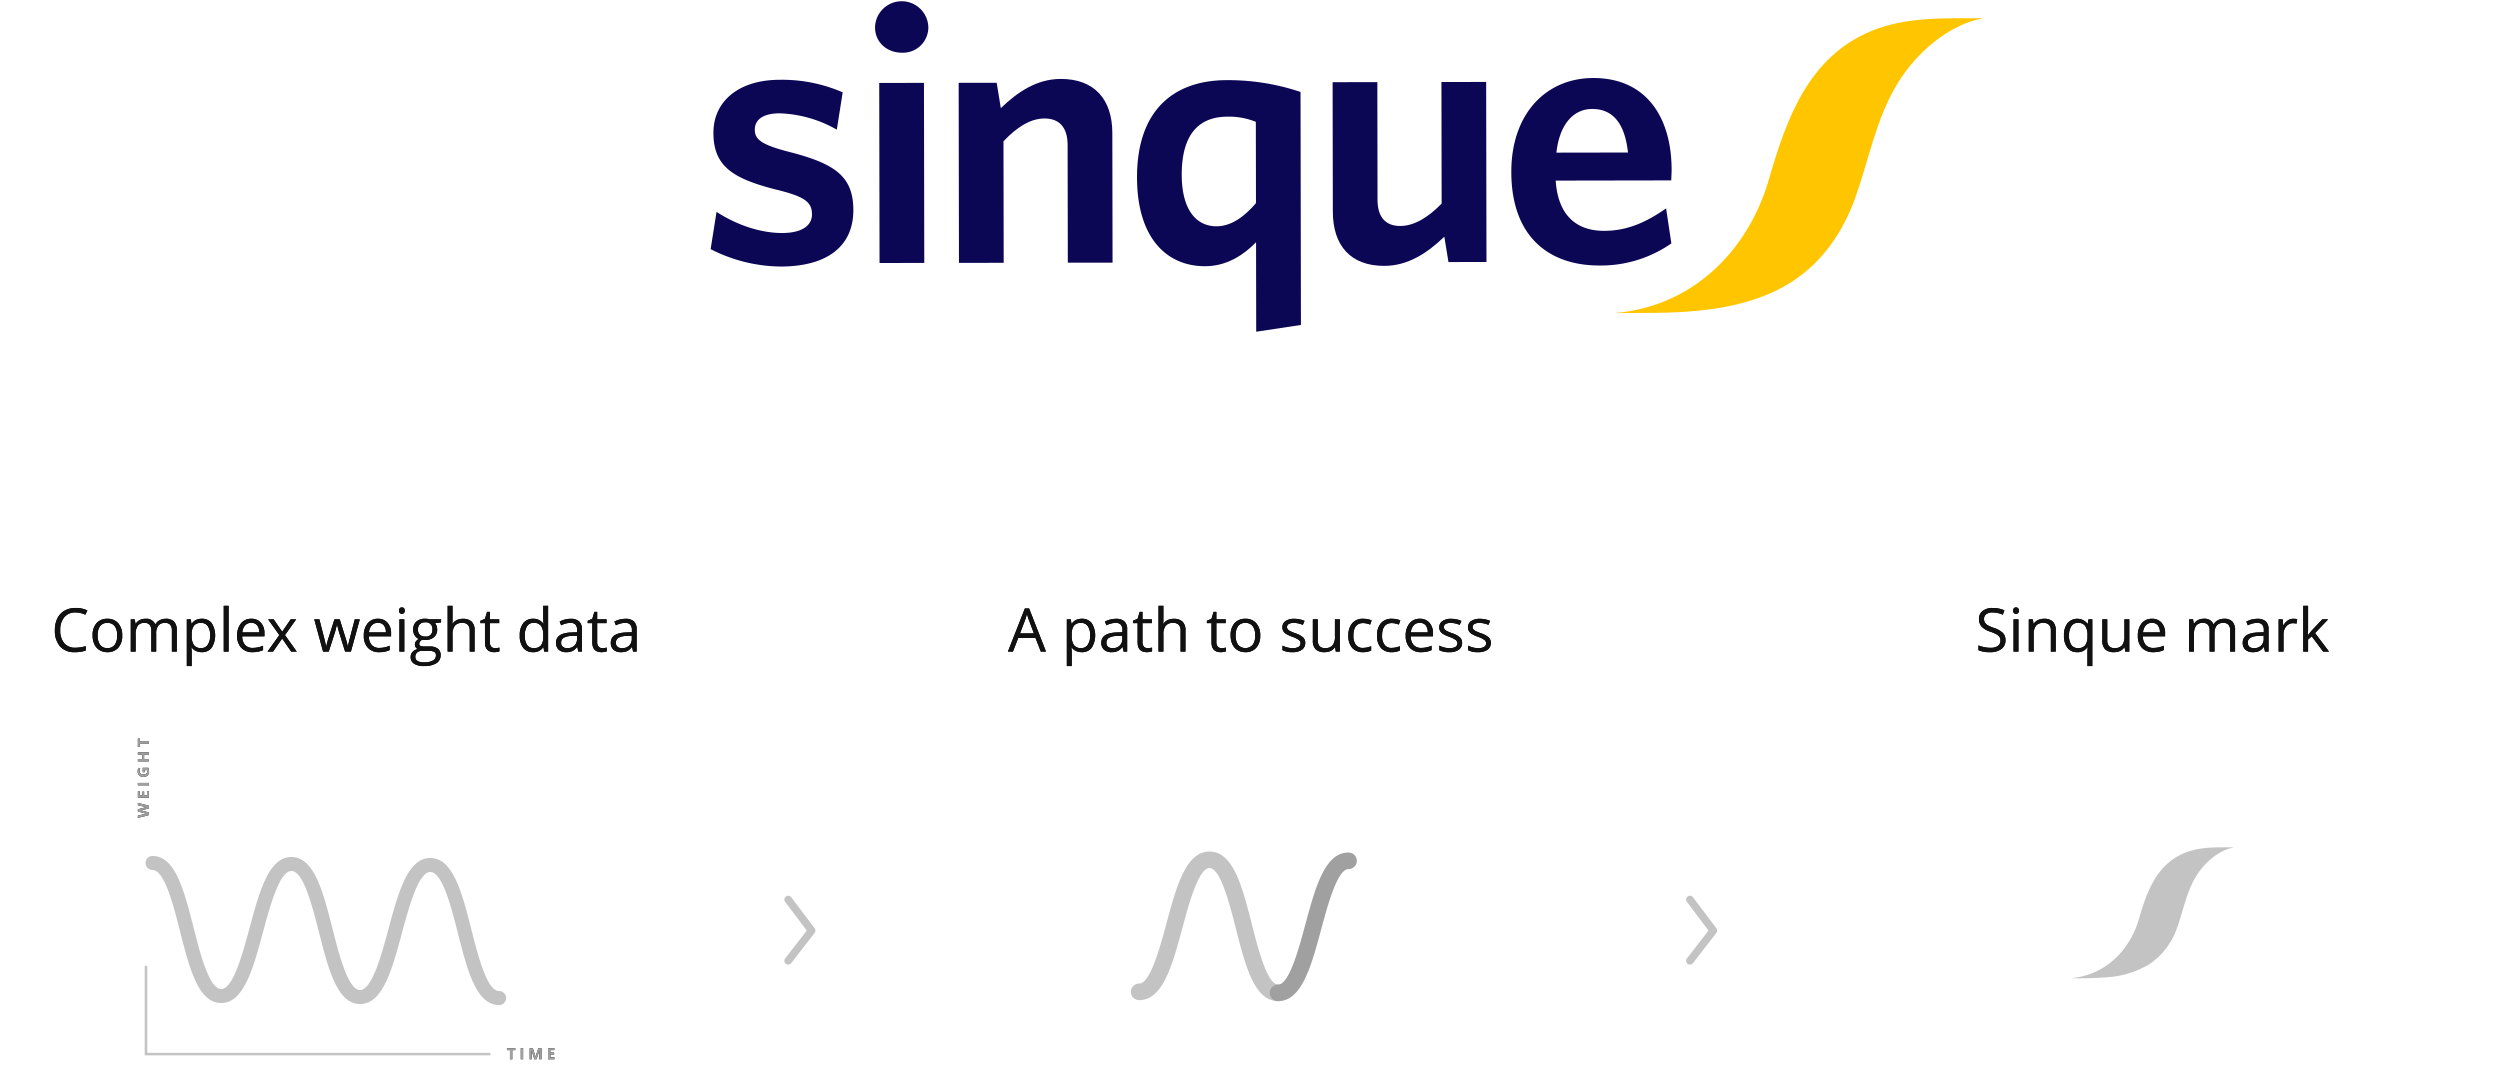 <svg xmlns="http://www.w3.org/2000/svg" viewBox="0 0 664 283">
  <title>ws2018-icons</title>
  <g id="grid">
    <g id="Design">
      <g id="Group-29">
        <g id="Group-28">
          <rect id="Rectangle" y="155.669" width="184" height="127" fill="none"/>
          <g id="Group-24">
            <polyline id="Path-3-Copy" points="129.952 279.962 38.771 279.962 38.771 256.799" fill="none" stroke="#c3c3c3" stroke-linecap="round" stroke-width="0.677"/>
            <path id="Path" d="M132.521,266.943h-.014c-6.049-.045-8.4-9.287-10.887-19.072-1.743-6.854-4.129-16.24-7.305-16.265H114.3c-3.17,0-5.69,9.337-7.531,16.156-2.625,9.724-5.1,18.909-11.12,18.91h-.044c-6.049-.045-8.4-9.287-10.886-19.072-1.742-6.854-4.128-16.24-7.3-16.265h-.012c-3.171,0-5.69,9.337-7.531,16.16-2.625,9.723-5.105,18.909-11.12,18.909H58.7c-6.049-.044-8.4-9.286-10.885-19.072-1.744-6.853-4.13-16.24-7.3-16.264a1.862,1.862,0,0,1,.013-3.724h.013c6.05.045,8.4,9.287,10.887,19.072,1.742,6.854,4.129,16.24,7.3,16.265h.012c3.171,0,5.69-9.337,7.531-16.156,2.625-9.724,5.105-18.91,11.12-18.91h.043c6.05.045,8.4,9.286,10.886,19.071,1.742,6.854,4.129,16.24,7.3,16.266h.013c3.171,0,5.691-9.337,7.531-16.16,2.625-9.724,5.1-18.909,11.12-18.909h.044c6.05.044,8.4,9.286,10.887,19.071,1.743,6.854,4.13,16.24,7.306,16.266a1.862,1.862,0,1,1-.013,3.723Z" fill="#c3c3c3" fill-rule="evenodd"/>
            <g id="WEIGHT">
              <path id="path-1" d="M37.332,215.244c.073.009.186.029.34.06s.274.056.343.074l1.539.4v.707l-2.938.75v-.613l1.6-.376c.3-.066.552-.113.769-.143-.081-.008-.2-.027-.354-.055s-.285-.056-.373-.081l-1.646-.428v-.589l1.646-.428c.074-.019.186-.042.338-.071s.281-.049.389-.064c-.108-.014-.237-.035-.39-.064s-.283-.057-.379-.081l-1.6-.373v-.613l2.938.747v.71l-1.543.4c-.055.014-.169.039-.341.075s-.288.056-.347.061Zm2.222-5.054v1.692H36.616V210.19h.51v1.069h.646v-.995h.51v.995h.758V210.19Zm0-1.613H36.616v-.623h2.938ZM37.9,205.1v-1.166h1.524a3.389,3.389,0,0,1,.129.533,3.457,3.457,0,0,1,.037.512,1.294,1.294,0,0,1-.391,1.016,1.623,1.623,0,0,1-1.122.351,1.481,1.481,0,0,1-1.109-.407,1.545,1.545,0,0,1-.4-1.129,2.177,2.177,0,0,1,.181-.872l.5.207a1.478,1.478,0,0,0-.161.669.827.827,0,0,0,.272.647,1.051,1.051,0,0,0,.729.243,1.179,1.179,0,0,0,.731-.195.679.679,0,0,0,.252-.57,2.078,2.078,0,0,0-.04-.4h-.613v.557Zm1.65-5.273v.621H38.286v1.163h1.268v.623H36.616v-.623h1.152v-1.163H36.616v-.621Zm0-2.875v.623h-2.42v.8h-.518v-2.219h.518v.8Z" fill-rule="evenodd"/>
              <path d="M37.332,215.244c.073.009.186.029.34.06s.274.056.343.074l1.539.4v.707l-2.938.75v-.613l1.6-.376c.3-.066.552-.113.769-.143-.081-.008-.2-.027-.354-.055s-.285-.056-.373-.081l-1.646-.428v-.589l1.646-.428c.074-.019.186-.042.338-.071s.281-.049.389-.064c-.108-.014-.237-.035-.39-.064s-.283-.057-.379-.081l-1.6-.373v-.613l2.938.747v.71l-1.543.4c-.055.014-.169.039-.341.075s-.288.056-.347.061Zm2.222-5.054v1.692H36.616V210.19h.51v1.069h.646v-.995h.51v.995h.758V210.19Zm0-1.613H36.616v-.623h2.938ZM37.9,205.1v-1.166h1.524a3.389,3.389,0,0,1,.129.533,3.457,3.457,0,0,1,.037.512,1.294,1.294,0,0,1-.391,1.016,1.623,1.623,0,0,1-1.122.351,1.481,1.481,0,0,1-1.109-.407,1.545,1.545,0,0,1-.4-1.129,2.177,2.177,0,0,1,.181-.872l.5.207a1.478,1.478,0,0,0-.161.669.827.827,0,0,0,.272.647,1.051,1.051,0,0,0,.729.243,1.179,1.179,0,0,0,.731-.195.679.679,0,0,0,.252-.57,2.078,2.078,0,0,0-.04-.4h-.613v.557Zm1.65-5.273v.621H38.286v1.163h1.268v.623H36.616v-.623h1.152v-1.163H36.616v-.621Zm0-2.875v.623h-2.42v.8h-.518v-2.219h.518v.8Z" fill="#a0a0a0" fill-rule="evenodd"/>
            </g>
            <g id="TIME">
              <path id="path-2" d="M136.068,281.341h-.623l0-2.418h-.8v-.518l2.217,0v.519h-.8Zm2.249,0,0-2.937h.623l0,2.937Zm3.6,0-.709-2.3H141.2q.039.7.039.938v1.366h-.556l0-2.936h.847l.7,2.245h.012l.735-2.247h.847l0,2.937h-.58l0-1.39c0-.066,0-.142,0-.227s.011-.314.027-.683h-.019l-.754,2.3Zm5.327,0h-1.692l0-2.936,1.692,0v.51h-1.068v.645h1v.51h-.994v.757h1.068Z" fill-rule="evenodd"/>
              <path d="M136.068,281.341h-.623l0-2.418h-.8v-.518l2.217,0v.519h-.8Zm2.249,0,0-2.937h.623l0,2.937Zm3.6,0-.709-2.3H141.2q.039.7.039.938v1.366h-.556l0-2.936h.847l.7,2.245h.012l.735-2.247h.847l0,2.937h-.58l0-1.39c0-.066,0-.142,0-.227s.011-.314.027-.683h-.019l-.754,2.3Zm5.327,0h-1.692l0-2.936,1.692,0v.51h-1.068v.645h1v.51h-.994v.757h1.068Z" fill="#a0a0a0" fill-rule="evenodd"/>
            </g>
          </g>
          <g id="Complex-weight-data">
            <path id="path-3" d="M20.063,162.665a3.733,3.733,0,0,0-2.973,1.254A5.057,5.057,0,0,0,16,167.353a5.156,5.156,0,0,0,1.051,3.465,3.734,3.734,0,0,0,3,1.222,10.235,10.235,0,0,0,2.726-.429v1.164a8.389,8.389,0,0,1-2.929.445,4.955,4.955,0,0,1-3.9-1.531,6.308,6.308,0,0,1-1.371-4.352,6.872,6.872,0,0,1,.66-3.094,4.738,4.738,0,0,1,1.907-2.046,5.757,5.757,0,0,1,2.933-.719,7.087,7.087,0,0,1,3.141.656l-.563,1.141A6.04,6.04,0,0,0,20.063,162.665Zm12.4,6.11a4.723,4.723,0,0,1-1.055,3.269,3.713,3.713,0,0,1-2.914,1.176,3.865,3.865,0,0,1-2.039-.539,3.554,3.554,0,0,1-1.375-1.547,5.389,5.389,0,0,1-.484-2.359,4.717,4.717,0,0,1,1.047-3.262,3.7,3.7,0,0,1,2.906-1.168A3.619,3.619,0,0,1,31.4,165.54,4.7,4.7,0,0,1,32.461,168.775Zm-6.523,0a4.063,4.063,0,0,0,.656,2.5,2.275,2.275,0,0,0,1.929.859,2.294,2.294,0,0,0,1.934-.855,4.046,4.046,0,0,0,.66-2.5,3.98,3.98,0,0,0-.66-2.481,2.319,2.319,0,0,0-1.949-.847,2.283,2.283,0,0,0-1.922.835A4.029,4.029,0,0,0,25.938,168.775Zm19.71,4.289v-5.571a2.31,2.31,0,0,0-.437-1.535,1.693,1.693,0,0,0-1.359-.511,2.191,2.191,0,0,0-1.789.695,3.3,3.3,0,0,0-.579,2.14v4.782h-1.3v-5.571a2.31,2.31,0,0,0-.438-1.535,1.7,1.7,0,0,0-1.367-.511,2.116,2.116,0,0,0-1.785.73,3.951,3.951,0,0,0-.567,2.4v4.492h-1.3V164.5h1.055L36,165.673h.063A2.533,2.533,0,0,1,37.1,164.7a3.154,3.154,0,0,1,1.5-.352,2.544,2.544,0,0,1,2.625,1.453h.062a2.723,2.723,0,0,1,1.11-1.062,3.433,3.433,0,0,1,1.656-.391,2.9,2.9,0,0,1,2.176.746,3.341,3.341,0,0,1,.722,2.387v5.586Zm7.954.156a3.7,3.7,0,0,1-1.528-.309,2.869,2.869,0,0,1-1.16-.949H50.82a11.392,11.392,0,0,1,.094,1.422v3.523h-1.3V164.5h1.055l.18,1.172h.062a3.012,3.012,0,0,1,1.164-1.016,3.547,3.547,0,0,1,1.524-.312,3.163,3.163,0,0,1,2.628,1.164,6.2,6.2,0,0,1-.015,6.543A3.17,3.17,0,0,1,53.6,173.22Zm-.188-7.773a2.3,2.3,0,0,0-1.9.726,3.733,3.733,0,0,0-.6,2.313v.289a4.287,4.287,0,0,0,.6,2.582,2.287,2.287,0,0,0,1.929.777,2.008,2.008,0,0,0,1.739-.9,4.264,4.264,0,0,0,.629-2.477,4.1,4.1,0,0,0-.629-2.457A2.071,2.071,0,0,0,53.414,165.447Zm7.305,7.617h-1.3V160.907h1.3Zm6.367.156a3.933,3.933,0,0,1-3-1.156,4.475,4.475,0,0,1-1.1-3.211,4.962,4.962,0,0,1,1.02-3.289,3.384,3.384,0,0,1,2.738-1.219A3.229,3.229,0,0,1,69.3,165.4a4.055,4.055,0,0,1,.937,2.793v.82h-5.9a3.393,3.393,0,0,0,.762,2.289,2.632,2.632,0,0,0,2.035.781,6.9,6.9,0,0,0,2.734-.578v1.156a6.854,6.854,0,0,1-1.3.426A7.3,7.3,0,0,1,67.086,173.22Zm-.352-7.789a2.117,2.117,0,0,0-1.644.672,3.1,3.1,0,0,0-.723,1.859h4.477a2.855,2.855,0,0,0-.547-1.879A1.926,1.926,0,0,0,66.734,165.431Zm7.453,3.25-2.976-4.18h1.476l2.258,3.281,2.25-3.281h1.461l-2.976,4.18,3.132,4.383H77.344l-2.4-3.469-2.422,3.469H71.055Zm17.469,4.383-1.57-5.024q-.148-.46-.555-2.093h-.062q-.313,1.367-.547,2.109l-1.617,5.008h-1.5L83.469,164.5h1.359q.828,3.226,1.262,4.914a19.977,19.977,0,0,1,.5,2.274h.062q.087-.446.278-1.153t.332-1.121l1.57-4.914h1.406l1.532,4.914a16.664,16.664,0,0,1,.593,2.258h.063a8.411,8.411,0,0,1,.168-.867q.136-.587,1.629-6.305h1.343L93.2,173.064Zm9.071.156a3.935,3.935,0,0,1-3-1.156,4.479,4.479,0,0,1-1.1-3.211,4.967,4.967,0,0,1,1.019-3.289,3.387,3.387,0,0,1,2.739-1.219,3.227,3.227,0,0,1,2.546,1.059,4.05,4.05,0,0,1,.938,2.793v.82h-5.9a3.4,3.4,0,0,0,.761,2.289,2.634,2.634,0,0,0,2.035.781,6.906,6.906,0,0,0,2.735-.578v1.156a6.877,6.877,0,0,1-1.3.426A7.3,7.3,0,0,1,100.727,173.22Zm-.352-7.789a2.118,2.118,0,0,0-1.645.672,3.1,3.1,0,0,0-.722,1.859h4.476a2.849,2.849,0,0,0-.547-1.879A1.923,1.923,0,0,0,100.375,165.431Zm7.008,7.633h-1.3V164.5h1.3Zm-1.406-10.883a.86.86,0,0,1,.218-.652.811.811,0,0,1,1.086,0,.847.847,0,0,1,.227.649.858.858,0,0,1-.227.652.793.793,0,0,1-1.086,0A.875.875,0,0,1,105.977,162.181Zm11.164,2.32v.821l-1.586.187a2.792,2.792,0,0,1,.562,1.711,2.53,2.53,0,0,1-.859,2.008,3.469,3.469,0,0,1-2.36.75,3.892,3.892,0,0,1-.718-.063,1.277,1.277,0,0,0-.828,1.1.559.559,0,0,0,.289.519,2.108,2.108,0,0,0,.992.168h1.515a3.4,3.4,0,0,1,2.137.586,2.035,2.035,0,0,1,.746,1.7,2.431,2.431,0,0,1-1.14,2.168,6.1,6.1,0,0,1-3.329.746,4.541,4.541,0,0,1-2.589-.625,2.017,2.017,0,0,1-.911-1.765,1.987,1.987,0,0,1,.5-1.352,2.549,2.549,0,0,1,1.407-.773,1.356,1.356,0,0,1-.551-.461,1.224,1.224,0,0,1-.223-.727,1.383,1.383,0,0,1,.25-.82,2.646,2.646,0,0,1,.789-.68,2.317,2.317,0,0,1-1.082-.929,2.74,2.74,0,0,1-.418-1.5,2.772,2.772,0,0,1,.844-2.168,3.445,3.445,0,0,1,2.391-.762,4.357,4.357,0,0,1,1.211.156Zm-6.829,10a1.164,1.164,0,0,0,.586,1.055,3.233,3.233,0,0,0,1.68.359,4.68,4.68,0,0,0,2.418-.488,1.494,1.494,0,0,0,.785-1.324,1.049,1.049,0,0,0-.429-.965,3.337,3.337,0,0,0-1.618-.27H112.18a2.048,2.048,0,0,0-1.375.422A1.51,1.51,0,0,0,110.312,174.5Zm.7-7.258a1.746,1.746,0,0,0,.507,1.36,2.03,2.03,0,0,0,1.414.461,1.655,1.655,0,0,0,1.9-1.844,1.7,1.7,0,0,0-1.922-1.93,1.9,1.9,0,0,0-1.406.492A1.985,1.985,0,0,0,111.016,167.243Zm13.742,5.821v-5.539a2.235,2.235,0,0,0-.477-1.563,1.939,1.939,0,0,0-1.492-.515,2.444,2.444,0,0,0-1.973.734,3.721,3.721,0,0,0-.621,2.406v4.477h-1.3V160.907h1.3v3.68a8.143,8.143,0,0,1-.062,1.1h.078a2.637,2.637,0,0,1,1.09-.973,3.541,3.541,0,0,1,1.613-.355,3.3,3.3,0,0,1,2.356.746,3.142,3.142,0,0,1,.785,2.371v5.586Zm6.726-.914a4.594,4.594,0,0,0,1.172-.157v.993a2.413,2.413,0,0,1-.621.168,4.682,4.682,0,0,1-.738.066q-2.484,0-2.485-2.617v-5.094h-1.226v-.625l1.226-.539.547-1.828h.75V164.5h2.485v1.008h-2.485v5.039a1.733,1.733,0,0,0,.368,1.188A1.275,1.275,0,0,0,131.484,172.15Zm12.868-.235h-.071a3.047,3.047,0,0,1-2.687,1.305,3.183,3.183,0,0,1-2.614-1.148,5.06,5.06,0,0,1-.933-3.266,5.139,5.139,0,0,1,.937-3.289,3.156,3.156,0,0,1,2.61-1.172,3.114,3.114,0,0,1,2.672,1.266h.1l-.055-.618-.031-.6v-3.485h1.3v12.157h-1.055Zm-2.594.219a2.362,2.362,0,0,0,1.926-.723,3.653,3.653,0,0,0,.6-2.332v-.273a4.3,4.3,0,0,0-.605-2.6,2.3,2.3,0,0,0-1.934-.777,1.984,1.984,0,0,0-1.746.887,4.4,4.4,0,0,0-.605,2.5,4.226,4.226,0,0,0,.6,2.476A2.039,2.039,0,0,0,141.758,172.134Zm11.836.93-.258-1.219h-.063a3.6,3.6,0,0,1-1.277,1.09,3.893,3.893,0,0,1-1.59.285,2.862,2.862,0,0,1-2-.656,2.394,2.394,0,0,1-.723-1.867q0-2.595,4.149-2.719l1.453-.047V167.4a2.169,2.169,0,0,0-.434-1.489,1.783,1.783,0,0,0-1.386-.48,5.655,5.655,0,0,0-2.422.656l-.4-.992a6.108,6.108,0,0,1,1.387-.539,6.021,6.021,0,0,1,1.512-.2,3.26,3.26,0,0,1,2.269.679,2.835,2.835,0,0,1,.739,2.18v5.844Zm-2.93-.914a2.635,2.635,0,0,0,1.9-.664,2.458,2.458,0,0,0,.692-1.86v-.773l-1.3.054a4.725,4.725,0,0,0-2.231.481,1.45,1.45,0,0,0-.683,1.324,1.334,1.334,0,0,0,.426,1.07A1.766,1.766,0,0,0,150.664,172.15Zm9.328,0a4.594,4.594,0,0,0,1.172-.157v.993a2.437,2.437,0,0,1-.621.168,4.692,4.692,0,0,1-.738.066q-2.486,0-2.485-2.617v-5.094h-1.226v-.625l1.226-.539.547-1.828h.75V164.5H161.1v1.008h-2.485v5.039a1.738,1.738,0,0,0,.367,1.188A1.279,1.279,0,0,0,159.992,172.15Zm8.149.914-.258-1.219h-.063a3.61,3.61,0,0,1-1.277,1.09,3.9,3.9,0,0,1-1.59.285,2.862,2.862,0,0,1-2-.656,2.394,2.394,0,0,1-.723-1.867q0-2.595,4.149-2.719l1.453-.047V167.4a2.174,2.174,0,0,0-.434-1.489,1.783,1.783,0,0,0-1.386-.48,5.655,5.655,0,0,0-2.422.656l-.4-.992a6.089,6.089,0,0,1,1.387-.539,6.021,6.021,0,0,1,1.512-.2,3.26,3.26,0,0,1,2.269.679,2.839,2.839,0,0,1,.739,2.18v5.844Zm-2.93-.914a2.635,2.635,0,0,0,1.9-.664,2.458,2.458,0,0,0,.692-1.86v-.773l-1.3.054a4.725,4.725,0,0,0-2.231.481,1.45,1.45,0,0,0-.683,1.324,1.334,1.334,0,0,0,.426,1.07A1.765,1.765,0,0,0,165.211,172.15Z" fill-rule="evenodd"/>
            <path d="M20.063,162.665a3.733,3.733,0,0,0-2.973,1.254A5.057,5.057,0,0,0,16,167.353a5.156,5.156,0,0,0,1.051,3.465,3.734,3.734,0,0,0,3,1.222,10.235,10.235,0,0,0,2.726-.429v1.164a8.389,8.389,0,0,1-2.929.445,4.955,4.955,0,0,1-3.9-1.531,6.308,6.308,0,0,1-1.371-4.352,6.872,6.872,0,0,1,.66-3.094,4.738,4.738,0,0,1,1.907-2.046,5.757,5.757,0,0,1,2.933-.719,7.087,7.087,0,0,1,3.141.656l-.563,1.141A6.04,6.04,0,0,0,20.063,162.665Zm12.4,6.11a4.723,4.723,0,0,1-1.055,3.269,3.713,3.713,0,0,1-2.914,1.176,3.865,3.865,0,0,1-2.039-.539,3.554,3.554,0,0,1-1.375-1.547,5.389,5.389,0,0,1-.484-2.359,4.717,4.717,0,0,1,1.047-3.262,3.7,3.7,0,0,1,2.906-1.168A3.619,3.619,0,0,1,31.4,165.54,4.7,4.7,0,0,1,32.461,168.775Zm-6.523,0a4.063,4.063,0,0,0,.656,2.5,2.275,2.275,0,0,0,1.929.859,2.294,2.294,0,0,0,1.934-.855,4.046,4.046,0,0,0,.66-2.5,3.98,3.98,0,0,0-.66-2.481,2.319,2.319,0,0,0-1.949-.847,2.283,2.283,0,0,0-1.922.835A4.029,4.029,0,0,0,25.938,168.775Zm19.71,4.289v-5.571a2.31,2.31,0,0,0-.437-1.535,1.693,1.693,0,0,0-1.359-.511,2.191,2.191,0,0,0-1.789.695,3.3,3.3,0,0,0-.579,2.14v4.782h-1.3v-5.571a2.31,2.31,0,0,0-.438-1.535,1.7,1.7,0,0,0-1.367-.511,2.116,2.116,0,0,0-1.785.73,3.951,3.951,0,0,0-.567,2.4v4.492h-1.3V164.5h1.055L36,165.673h.063A2.533,2.533,0,0,1,37.1,164.7a3.154,3.154,0,0,1,1.5-.352,2.544,2.544,0,0,1,2.625,1.453h.062a2.723,2.723,0,0,1,1.11-1.062,3.433,3.433,0,0,1,1.656-.391,2.9,2.9,0,0,1,2.176.746,3.341,3.341,0,0,1,.722,2.387v5.586Zm7.954.156a3.7,3.7,0,0,1-1.528-.309,2.869,2.869,0,0,1-1.16-.949H50.82a11.392,11.392,0,0,1,.094,1.422v3.523h-1.3V164.5h1.055l.18,1.172h.062a3.012,3.012,0,0,1,1.164-1.016,3.547,3.547,0,0,1,1.524-.312,3.163,3.163,0,0,1,2.628,1.164,6.2,6.2,0,0,1-.015,6.543A3.17,3.17,0,0,1,53.6,173.22Zm-.188-7.773a2.3,2.3,0,0,0-1.9.726,3.733,3.733,0,0,0-.6,2.313v.289a4.287,4.287,0,0,0,.6,2.582,2.287,2.287,0,0,0,1.929.777,2.008,2.008,0,0,0,1.739-.9,4.264,4.264,0,0,0,.629-2.477,4.1,4.1,0,0,0-.629-2.457A2.071,2.071,0,0,0,53.414,165.447Zm7.305,7.617h-1.3V160.907h1.3Zm6.367.156a3.933,3.933,0,0,1-3-1.156,4.475,4.475,0,0,1-1.1-3.211,4.962,4.962,0,0,1,1.02-3.289,3.384,3.384,0,0,1,2.738-1.219A3.229,3.229,0,0,1,69.3,165.4a4.055,4.055,0,0,1,.937,2.793v.82h-5.9a3.393,3.393,0,0,0,.762,2.289,2.632,2.632,0,0,0,2.035.781,6.9,6.9,0,0,0,2.734-.578v1.156a6.854,6.854,0,0,1-1.3.426A7.3,7.3,0,0,1,67.086,173.22Zm-.352-7.789a2.117,2.117,0,0,0-1.644.672,3.1,3.1,0,0,0-.723,1.859h4.477a2.855,2.855,0,0,0-.547-1.879A1.926,1.926,0,0,0,66.734,165.431Zm7.453,3.25-2.976-4.18h1.476l2.258,3.281,2.25-3.281h1.461l-2.976,4.18,3.132,4.383H77.344l-2.4-3.469-2.422,3.469H71.055Zm17.469,4.383-1.57-5.024q-.148-.46-.555-2.093h-.062q-.313,1.367-.547,2.109l-1.617,5.008h-1.5L83.469,164.5h1.359q.828,3.226,1.262,4.914a19.977,19.977,0,0,1,.5,2.274h.062q.087-.446.278-1.153t.332-1.121l1.57-4.914h1.406l1.532,4.914a16.664,16.664,0,0,1,.593,2.258h.063a8.411,8.411,0,0,1,.168-.867q.136-.587,1.629-6.305h1.343L93.2,173.064Zm9.071.156a3.935,3.935,0,0,1-3-1.156,4.479,4.479,0,0,1-1.1-3.211,4.967,4.967,0,0,1,1.019-3.289,3.387,3.387,0,0,1,2.739-1.219,3.227,3.227,0,0,1,2.546,1.059,4.05,4.05,0,0,1,.938,2.793v.82h-5.9a3.4,3.4,0,0,0,.761,2.289,2.634,2.634,0,0,0,2.035.781,6.906,6.906,0,0,0,2.735-.578v1.156a6.877,6.877,0,0,1-1.3.426A7.3,7.3,0,0,1,100.727,173.22Zm-.352-7.789a2.118,2.118,0,0,0-1.645.672,3.1,3.1,0,0,0-.722,1.859h4.476a2.849,2.849,0,0,0-.547-1.879A1.923,1.923,0,0,0,100.375,165.431Zm7.008,7.633h-1.3V164.5h1.3Zm-1.406-10.883a.86.86,0,0,1,.218-.652.811.811,0,0,1,1.086,0,.847.847,0,0,1,.227.649.858.858,0,0,1-.227.652.793.793,0,0,1-1.086,0A.875.875,0,0,1,105.977,162.181Zm11.164,2.32v.821l-1.586.187a2.792,2.792,0,0,1,.562,1.711,2.53,2.53,0,0,1-.859,2.008,3.469,3.469,0,0,1-2.36.75,3.892,3.892,0,0,1-.718-.063,1.277,1.277,0,0,0-.828,1.1.559.559,0,0,0,.289.519,2.108,2.108,0,0,0,.992.168h1.515a3.4,3.4,0,0,1,2.137.586,2.035,2.035,0,0,1,.746,1.7,2.431,2.431,0,0,1-1.14,2.168,6.1,6.1,0,0,1-3.329.746,4.541,4.541,0,0,1-2.589-.625,2.017,2.017,0,0,1-.911-1.765,1.987,1.987,0,0,1,.5-1.352,2.549,2.549,0,0,1,1.407-.773,1.356,1.356,0,0,1-.551-.461,1.224,1.224,0,0,1-.223-.727,1.383,1.383,0,0,1,.25-.82,2.646,2.646,0,0,1,.789-.68,2.317,2.317,0,0,1-1.082-.929,2.74,2.74,0,0,1-.418-1.5,2.772,2.772,0,0,1,.844-2.168,3.445,3.445,0,0,1,2.391-.762,4.357,4.357,0,0,1,1.211.156Zm-6.829,10a1.164,1.164,0,0,0,.586,1.055,3.233,3.233,0,0,0,1.68.359,4.68,4.68,0,0,0,2.418-.488,1.494,1.494,0,0,0,.785-1.324,1.049,1.049,0,0,0-.429-.965,3.337,3.337,0,0,0-1.618-.27H112.18a2.048,2.048,0,0,0-1.375.422A1.51,1.51,0,0,0,110.312,174.5Zm.7-7.258a1.746,1.746,0,0,0,.507,1.36,2.03,2.03,0,0,0,1.414.461,1.655,1.655,0,0,0,1.9-1.844,1.7,1.7,0,0,0-1.922-1.93,1.9,1.9,0,0,0-1.406.492A1.985,1.985,0,0,0,111.016,167.243Zm13.742,5.821v-5.539a2.235,2.235,0,0,0-.477-1.563,1.939,1.939,0,0,0-1.492-.515,2.444,2.444,0,0,0-1.973.734,3.721,3.721,0,0,0-.621,2.406v4.477h-1.3V160.907h1.3v3.68a8.143,8.143,0,0,1-.062,1.1h.078a2.637,2.637,0,0,1,1.09-.973,3.541,3.541,0,0,1,1.613-.355,3.3,3.3,0,0,1,2.356.746,3.142,3.142,0,0,1,.785,2.371v5.586Zm6.726-.914a4.594,4.594,0,0,0,1.172-.157v.993a2.413,2.413,0,0,1-.621.168,4.682,4.682,0,0,1-.738.066q-2.484,0-2.485-2.617v-5.094h-1.226v-.625l1.226-.539.547-1.828h.75V164.5h2.485v1.008h-2.485v5.039a1.733,1.733,0,0,0,.368,1.188A1.275,1.275,0,0,0,131.484,172.15Zm12.868-.235h-.071a3.047,3.047,0,0,1-2.687,1.305,3.183,3.183,0,0,1-2.614-1.148,5.06,5.06,0,0,1-.933-3.266,5.139,5.139,0,0,1,.937-3.289,3.156,3.156,0,0,1,2.61-1.172,3.114,3.114,0,0,1,2.672,1.266h.1l-.055-.618-.031-.6v-3.485h1.3v12.157h-1.055Zm-2.594.219a2.362,2.362,0,0,0,1.926-.723,3.653,3.653,0,0,0,.6-2.332v-.273a4.3,4.3,0,0,0-.605-2.6,2.3,2.3,0,0,0-1.934-.777,1.984,1.984,0,0,0-1.746.887,4.4,4.4,0,0,0-.605,2.5,4.226,4.226,0,0,0,.6,2.476A2.039,2.039,0,0,0,141.758,172.134Zm11.836.93-.258-1.219h-.063a3.6,3.6,0,0,1-1.277,1.09,3.893,3.893,0,0,1-1.59.285,2.862,2.862,0,0,1-2-.656,2.394,2.394,0,0,1-.723-1.867q0-2.595,4.149-2.719l1.453-.047V167.4a2.169,2.169,0,0,0-.434-1.489,1.783,1.783,0,0,0-1.386-.48,5.655,5.655,0,0,0-2.422.656l-.4-.992a6.108,6.108,0,0,1,1.387-.539,6.021,6.021,0,0,1,1.512-.2,3.26,3.26,0,0,1,2.269.679,2.835,2.835,0,0,1,.739,2.18v5.844Zm-2.93-.914a2.635,2.635,0,0,0,1.9-.664,2.458,2.458,0,0,0,.692-1.86v-.773l-1.3.054a4.725,4.725,0,0,0-2.231.481,1.45,1.45,0,0,0-.683,1.324,1.334,1.334,0,0,0,.426,1.07A1.766,1.766,0,0,0,150.664,172.15Zm9.328,0a4.594,4.594,0,0,0,1.172-.157v.993a2.437,2.437,0,0,1-.621.168,4.692,4.692,0,0,1-.738.066q-2.486,0-2.485-2.617v-5.094h-1.226v-.625l1.226-.539.547-1.828h.75V164.5H161.1v1.008h-2.485v5.039a1.738,1.738,0,0,0,.367,1.188A1.279,1.279,0,0,0,159.992,172.15Zm8.149.914-.258-1.219h-.063a3.61,3.61,0,0,1-1.277,1.09,3.9,3.9,0,0,1-1.59.285,2.862,2.862,0,0,1-2-.656,2.394,2.394,0,0,1-.723-1.867q0-2.595,4.149-2.719l1.453-.047V167.4a2.174,2.174,0,0,0-.434-1.489,1.783,1.783,0,0,0-1.386-.48,5.655,5.655,0,0,0-2.422.656l-.4-.992a6.089,6.089,0,0,1,1.387-.539,6.021,6.021,0,0,1,1.512-.2,3.26,3.26,0,0,1,2.269.679,2.839,2.839,0,0,1,.739,2.18v5.844Zm-2.93-.914a2.635,2.635,0,0,0,1.9-.664,2.458,2.458,0,0,0,.692-1.86v-.773l-1.3.054a4.725,4.725,0,0,0-2.231.481,1.45,1.45,0,0,0-.683,1.324,1.334,1.334,0,0,0,.426,1.07A1.765,1.765,0,0,0,165.211,172.15Z" fill="#111" fill-rule="evenodd"/>
          </g>
        </g>
        <g id="Group-27">
          <rect x="240.203" y="155.669" width="184" height="127" fill="none"/>
          <g id="Group-25">
            <g id="A-path-to-success">
              <path id="path-4" d="M276.445,173.064l-1.422-3.633h-4.578l-1.406,3.633H267.7L272.21,161.6h1.118l4.492,11.469Zm-1.836-4.828-1.328-3.539q-.258-.672-.531-1.649a14.819,14.819,0,0,1-.493,1.649l-1.343,3.539Zm12.726,4.984a3.7,3.7,0,0,1-1.527-.309,2.862,2.862,0,0,1-1.16-.949h-.094a11.392,11.392,0,0,1,.094,1.422v3.523h-1.3V164.5h1.055l.179,1.172h.063a3.012,3.012,0,0,1,1.164-1.016,3.545,3.545,0,0,1,1.523-.312,3.164,3.164,0,0,1,2.629,1.164,6.2,6.2,0,0,1-.015,6.543A3.171,3.171,0,0,1,287.335,173.22Zm-.187-7.773a2.3,2.3,0,0,0-1.9.726,3.733,3.733,0,0,0-.6,2.313v.289a4.28,4.28,0,0,0,.6,2.582,2.287,2.287,0,0,0,1.929.777,2.008,2.008,0,0,0,1.739-.9,4.264,4.264,0,0,0,.628-2.477,4.1,4.1,0,0,0-.628-2.457A2.071,2.071,0,0,0,287.148,165.447Zm11.273,7.617-.257-1.219H298.1a3.61,3.61,0,0,1-1.277,1.09,3.9,3.9,0,0,1-1.59.285,2.862,2.862,0,0,1-2-.656,2.394,2.394,0,0,1-.723-1.867q0-2.595,4.149-2.719l1.453-.047V167.4a2.174,2.174,0,0,0-.434-1.489,1.784,1.784,0,0,0-1.387-.48,5.655,5.655,0,0,0-2.421.656l-.4-.992a6.089,6.089,0,0,1,1.387-.539,6.009,6.009,0,0,1,1.512-.2,3.262,3.262,0,0,1,2.269.679,2.838,2.838,0,0,1,.738,2.18v5.844Zm-2.929-.914a2.635,2.635,0,0,0,1.9-.664,2.458,2.458,0,0,0,.691-1.86v-.773l-1.3.054a4.722,4.722,0,0,0-2.231.481,1.448,1.448,0,0,0-.683,1.324,1.333,1.333,0,0,0,.425,1.07A1.767,1.767,0,0,0,295.492,172.15Zm9.328,0a4.594,4.594,0,0,0,1.172-.157v.993a2.437,2.437,0,0,1-.621.168,4.7,4.7,0,0,1-.739.066q-2.484,0-2.484-2.617v-5.094h-1.227v-.625l1.227-.539.547-1.828h.75V164.5h2.484v1.008h-2.484v5.039a1.733,1.733,0,0,0,.367,1.188A1.279,1.279,0,0,0,304.82,172.15Zm8.742.914v-5.539a2.235,2.235,0,0,0-.477-1.563,1.939,1.939,0,0,0-1.492-.515,2.442,2.442,0,0,0-1.972.734,3.721,3.721,0,0,0-.621,2.406v4.477h-1.3V160.907H309v3.68a7.962,7.962,0,0,1-.063,1.1h.078a2.644,2.644,0,0,1,1.09-.973,3.541,3.541,0,0,1,1.613-.355,3.3,3.3,0,0,1,2.356.746,3.142,3.142,0,0,1,.785,2.371v5.586Zm10.883-.914a4.594,4.594,0,0,0,1.172-.157v.993a2.437,2.437,0,0,1-.621.168,4.7,4.7,0,0,1-.739.066q-2.484,0-2.484-2.617v-5.094h-1.227v-.625l1.227-.539.547-1.828h.75V164.5h2.484v1.008H323.07v5.039a1.733,1.733,0,0,0,.367,1.188A1.279,1.279,0,0,0,324.445,172.15Zm10.273-3.375a4.722,4.722,0,0,1-1.054,3.269,3.716,3.716,0,0,1-2.914,1.176,3.866,3.866,0,0,1-2.04-.539,3.56,3.56,0,0,1-1.375-1.547,5.4,5.4,0,0,1-.484-2.359,4.717,4.717,0,0,1,1.047-3.262,3.7,3.7,0,0,1,2.906-1.168,3.623,3.623,0,0,1,2.856,1.195A4.707,4.707,0,0,1,334.718,168.775Zm-6.523,0a4.069,4.069,0,0,0,.656,2.5,2.605,2.605,0,0,0,3.863,0,4.046,4.046,0,0,0,.661-2.5,3.98,3.98,0,0,0-.661-2.481,2.318,2.318,0,0,0-1.949-.847,2.284,2.284,0,0,0-1.922.835A4.029,4.029,0,0,0,328.2,168.775Zm18.476,1.953a2.145,2.145,0,0,1-.89,1.844,4.189,4.189,0,0,1-2.5.648,5.437,5.437,0,0,1-2.656-.539v-1.2a6.429,6.429,0,0,0,1.324.492,5.519,5.519,0,0,0,1.363.18,3.085,3.085,0,0,0,1.563-.325,1.116,1.116,0,0,0,.113-1.843,6.819,6.819,0,0,0-1.692-.84,9.235,9.235,0,0,1-1.7-.777,2.329,2.329,0,0,1-.75-.754,1.971,1.971,0,0,1-.246-1.008,1.922,1.922,0,0,1,.852-1.653,3.971,3.971,0,0,1,2.336-.6,6.836,6.836,0,0,1,2.7.562l-.461,1.055a6.21,6.21,0,0,0-2.336-.531,2.686,2.686,0,0,0-1.391.289.9.9,0,0,0-.469.8.974.974,0,0,0,.176.586,1.737,1.737,0,0,0,.567.461,12.55,12.55,0,0,0,1.5.633,5.6,5.6,0,0,1,2.058,1.117A1.968,1.968,0,0,1,346.671,170.728ZM350,164.5v5.555a2.231,2.231,0,0,0,.476,1.562,1.941,1.941,0,0,0,1.492.516,2.436,2.436,0,0,0,1.965-.734,3.706,3.706,0,0,0,.621-2.4v-4.5h1.3v8.563h-1.07l-.188-1.149h-.07a2.588,2.588,0,0,1-1.105.969,3.721,3.721,0,0,1-1.614.336,3.275,3.275,0,0,1-2.34-.742,3.161,3.161,0,0,1-.777-2.375v-5.6Zm12.023,8.719a3.655,3.655,0,0,1-2.879-1.145,4.7,4.7,0,0,1-1.019-3.238,4.853,4.853,0,0,1,1.035-3.32,3.727,3.727,0,0,1,2.949-1.172,5.819,5.819,0,0,1,1.234.133,4.068,4.068,0,0,1,.969.312l-.4,1.1a6.005,6.005,0,0,0-.938-.285,4.156,4.156,0,0,0-.9-.114q-2.61,0-2.61,3.329a3.962,3.962,0,0,0,.637,2.421,2.213,2.213,0,0,0,1.887.844,5.756,5.756,0,0,0,2.195-.461v1.149A4.677,4.677,0,0,1,362.023,173.22Zm7.617,0a3.656,3.656,0,0,1-2.879-1.145,4.709,4.709,0,0,1-1.019-3.238,4.853,4.853,0,0,1,1.035-3.32,3.727,3.727,0,0,1,2.949-1.172,5.812,5.812,0,0,1,1.234.133,4.068,4.068,0,0,1,.969.312l-.4,1.1a6.005,6.005,0,0,0-.938-.285,4.156,4.156,0,0,0-.9-.114q-2.61,0-2.61,3.329a3.962,3.962,0,0,0,.637,2.421,2.216,2.216,0,0,0,1.887.844,5.756,5.756,0,0,0,2.195-.461v1.149A4.677,4.677,0,0,1,369.64,173.22Zm7.813,0a3.931,3.931,0,0,1-3-1.156,4.475,4.475,0,0,1-1.1-3.211,4.967,4.967,0,0,1,1.019-3.289,3.387,3.387,0,0,1,2.739-1.219,3.229,3.229,0,0,1,2.547,1.059,4.055,4.055,0,0,1,.937,2.793v.82h-5.9a3.4,3.4,0,0,0,.761,2.289,2.636,2.636,0,0,0,2.036.781,6.9,6.9,0,0,0,2.734-.578v1.156a6.854,6.854,0,0,1-1.3.426A7.3,7.3,0,0,1,377.453,173.22Zm-.352-7.789a2.116,2.116,0,0,0-1.644.672,3.1,3.1,0,0,0-.723,1.859h4.476a2.854,2.854,0,0,0-.546-1.879A1.926,1.926,0,0,0,377.1,165.431Zm11.234,5.3a2.145,2.145,0,0,1-.89,1.844,4.189,4.189,0,0,1-2.5.648,5.437,5.437,0,0,1-2.656-.539v-1.2a6.429,6.429,0,0,0,1.324.492,5.519,5.519,0,0,0,1.363.18,3.085,3.085,0,0,0,1.563-.325,1.116,1.116,0,0,0,.113-1.843,6.819,6.819,0,0,0-1.692-.84,9.235,9.235,0,0,1-1.7-.777,2.329,2.329,0,0,1-.75-.754,1.971,1.971,0,0,1-.246-1.008,1.922,1.922,0,0,1,.852-1.653,3.971,3.971,0,0,1,2.336-.6,6.832,6.832,0,0,1,2.7.562l-.461,1.055a6.21,6.21,0,0,0-2.336-.531,2.686,2.686,0,0,0-1.391.289.894.894,0,0,0-.468.8.973.973,0,0,0,.175.586,1.748,1.748,0,0,0,.567.461,12.55,12.55,0,0,0,1.5.633,5.587,5.587,0,0,1,2.058,1.117A1.968,1.968,0,0,1,388.335,170.728Zm7.633,0a2.147,2.147,0,0,1-.89,1.844,4.189,4.189,0,0,1-2.5.648,5.444,5.444,0,0,1-2.657-.539v-1.2a6.459,6.459,0,0,0,1.325.492,5.513,5.513,0,0,0,1.363.18,3.079,3.079,0,0,0,1.562-.325,1.116,1.116,0,0,0,.114-1.843,6.819,6.819,0,0,0-1.692-.84,9.2,9.2,0,0,1-1.7-.777,2.329,2.329,0,0,1-.75-.754,1.971,1.971,0,0,1-.246-1.008,1.922,1.922,0,0,1,.852-1.653,3.969,3.969,0,0,1,2.335-.6,6.841,6.841,0,0,1,2.7.562l-.461,1.055a6.21,6.21,0,0,0-2.336-.531,2.686,2.686,0,0,0-1.391.289.9.9,0,0,0-.469.8.974.974,0,0,0,.176.586,1.737,1.737,0,0,0,.567.461,12.55,12.55,0,0,0,1.5.633,5.6,5.6,0,0,1,2.058,1.117A1.968,1.968,0,0,1,395.968,170.728Z" fill-rule="evenodd"/>
              <path d="M276.445,173.064l-1.422-3.633h-4.578l-1.406,3.633H267.7L272.21,161.6h1.118l4.492,11.469Zm-1.836-4.828-1.328-3.539q-.258-.672-.531-1.649a14.819,14.819,0,0,1-.493,1.649l-1.343,3.539Zm12.726,4.984a3.7,3.7,0,0,1-1.527-.309,2.862,2.862,0,0,1-1.16-.949h-.094a11.392,11.392,0,0,1,.094,1.422v3.523h-1.3V164.5h1.055l.179,1.172h.063a3.012,3.012,0,0,1,1.164-1.016,3.545,3.545,0,0,1,1.523-.312,3.164,3.164,0,0,1,2.629,1.164,6.2,6.2,0,0,1-.015,6.543A3.171,3.171,0,0,1,287.335,173.22Zm-.187-7.773a2.3,2.3,0,0,0-1.9.726,3.733,3.733,0,0,0-.6,2.313v.289a4.28,4.28,0,0,0,.6,2.582,2.287,2.287,0,0,0,1.929.777,2.008,2.008,0,0,0,1.739-.9,4.264,4.264,0,0,0,.628-2.477,4.1,4.1,0,0,0-.628-2.457A2.071,2.071,0,0,0,287.148,165.447Zm11.273,7.617-.257-1.219H298.1a3.61,3.61,0,0,1-1.277,1.09,3.9,3.9,0,0,1-1.59.285,2.862,2.862,0,0,1-2-.656,2.394,2.394,0,0,1-.723-1.867q0-2.595,4.149-2.719l1.453-.047V167.4a2.174,2.174,0,0,0-.434-1.489,1.784,1.784,0,0,0-1.387-.48,5.655,5.655,0,0,0-2.421.656l-.4-.992a6.089,6.089,0,0,1,1.387-.539,6.009,6.009,0,0,1,1.512-.2,3.262,3.262,0,0,1,2.269.679,2.838,2.838,0,0,1,.738,2.18v5.844Zm-2.929-.914a2.635,2.635,0,0,0,1.9-.664,2.458,2.458,0,0,0,.691-1.86v-.773l-1.3.054a4.722,4.722,0,0,0-2.231.481,1.448,1.448,0,0,0-.683,1.324,1.333,1.333,0,0,0,.425,1.07A1.767,1.767,0,0,0,295.492,172.15Zm9.328,0a4.594,4.594,0,0,0,1.172-.157v.993a2.437,2.437,0,0,1-.621.168,4.7,4.7,0,0,1-.739.066q-2.484,0-2.484-2.617v-5.094h-1.227v-.625l1.227-.539.547-1.828h.75V164.5h2.484v1.008h-2.484v5.039a1.733,1.733,0,0,0,.367,1.188A1.279,1.279,0,0,0,304.82,172.15Zm8.742.914v-5.539a2.235,2.235,0,0,0-.477-1.563,1.939,1.939,0,0,0-1.492-.515,2.442,2.442,0,0,0-1.972.734,3.721,3.721,0,0,0-.621,2.406v4.477h-1.3V160.907H309v3.68a7.962,7.962,0,0,1-.063,1.1h.078a2.644,2.644,0,0,1,1.09-.973,3.541,3.541,0,0,1,1.613-.355,3.3,3.3,0,0,1,2.356.746,3.142,3.142,0,0,1,.785,2.371v5.586Zm10.883-.914a4.594,4.594,0,0,0,1.172-.157v.993a2.437,2.437,0,0,1-.621.168,4.7,4.7,0,0,1-.739.066q-2.484,0-2.484-2.617v-5.094h-1.227v-.625l1.227-.539.547-1.828h.75V164.5h2.484v1.008H323.07v5.039a1.733,1.733,0,0,0,.367,1.188A1.279,1.279,0,0,0,324.445,172.15Zm10.273-3.375a4.722,4.722,0,0,1-1.054,3.269,3.716,3.716,0,0,1-2.914,1.176,3.866,3.866,0,0,1-2.04-.539,3.56,3.56,0,0,1-1.375-1.547,5.4,5.4,0,0,1-.484-2.359,4.717,4.717,0,0,1,1.047-3.262,3.7,3.7,0,0,1,2.906-1.168,3.623,3.623,0,0,1,2.856,1.195A4.707,4.707,0,0,1,334.718,168.775Zm-6.523,0a4.069,4.069,0,0,0,.656,2.5,2.605,2.605,0,0,0,3.863,0,4.046,4.046,0,0,0,.661-2.5,3.98,3.98,0,0,0-.661-2.481,2.318,2.318,0,0,0-1.949-.847,2.284,2.284,0,0,0-1.922.835A4.029,4.029,0,0,0,328.2,168.775Zm18.476,1.953a2.145,2.145,0,0,1-.89,1.844,4.189,4.189,0,0,1-2.5.648,5.437,5.437,0,0,1-2.656-.539v-1.2a6.429,6.429,0,0,0,1.324.492,5.519,5.519,0,0,0,1.363.18,3.085,3.085,0,0,0,1.563-.325,1.116,1.116,0,0,0,.113-1.843,6.819,6.819,0,0,0-1.692-.84,9.235,9.235,0,0,1-1.7-.777,2.329,2.329,0,0,1-.75-.754,1.971,1.971,0,0,1-.246-1.008,1.922,1.922,0,0,1,.852-1.653,3.971,3.971,0,0,1,2.336-.6,6.836,6.836,0,0,1,2.7.562l-.461,1.055a6.21,6.21,0,0,0-2.336-.531,2.686,2.686,0,0,0-1.391.289.9.9,0,0,0-.469.8.974.974,0,0,0,.176.586,1.737,1.737,0,0,0,.567.461,12.55,12.55,0,0,0,1.5.633,5.6,5.6,0,0,1,2.058,1.117A1.968,1.968,0,0,1,346.671,170.728ZM350,164.5v5.555a2.231,2.231,0,0,0,.476,1.562,1.941,1.941,0,0,0,1.492.516,2.436,2.436,0,0,0,1.965-.734,3.706,3.706,0,0,0,.621-2.4v-4.5h1.3v8.563h-1.07l-.188-1.149h-.07a2.588,2.588,0,0,1-1.105.969,3.721,3.721,0,0,1-1.614.336,3.275,3.275,0,0,1-2.34-.742,3.161,3.161,0,0,1-.777-2.375v-5.6Zm12.023,8.719a3.655,3.655,0,0,1-2.879-1.145,4.7,4.7,0,0,1-1.019-3.238,4.853,4.853,0,0,1,1.035-3.32,3.727,3.727,0,0,1,2.949-1.172,5.819,5.819,0,0,1,1.234.133,4.068,4.068,0,0,1,.969.312l-.4,1.1a6.005,6.005,0,0,0-.938-.285,4.156,4.156,0,0,0-.9-.114q-2.61,0-2.61,3.329a3.962,3.962,0,0,0,.637,2.421,2.213,2.213,0,0,0,1.887.844,5.756,5.756,0,0,0,2.195-.461v1.149A4.677,4.677,0,0,1,362.023,173.22Zm7.617,0a3.656,3.656,0,0,1-2.879-1.145,4.709,4.709,0,0,1-1.019-3.238,4.853,4.853,0,0,1,1.035-3.32,3.727,3.727,0,0,1,2.949-1.172,5.812,5.812,0,0,1,1.234.133,4.068,4.068,0,0,1,.969.312l-.4,1.1a6.005,6.005,0,0,0-.938-.285,4.156,4.156,0,0,0-.9-.114q-2.61,0-2.61,3.329a3.962,3.962,0,0,0,.637,2.421,2.216,2.216,0,0,0,1.887.844,5.756,5.756,0,0,0,2.195-.461v1.149A4.677,4.677,0,0,1,369.64,173.22Zm7.813,0a3.931,3.931,0,0,1-3-1.156,4.475,4.475,0,0,1-1.1-3.211,4.967,4.967,0,0,1,1.019-3.289,3.387,3.387,0,0,1,2.739-1.219,3.229,3.229,0,0,1,2.547,1.059,4.055,4.055,0,0,1,.937,2.793v.82h-5.9a3.4,3.4,0,0,0,.761,2.289,2.636,2.636,0,0,0,2.036.781,6.9,6.9,0,0,0,2.734-.578v1.156a6.854,6.854,0,0,1-1.3.426A7.3,7.3,0,0,1,377.453,173.22Zm-.352-7.789a2.116,2.116,0,0,0-1.644.672,3.1,3.1,0,0,0-.723,1.859h4.476a2.854,2.854,0,0,0-.546-1.879A1.926,1.926,0,0,0,377.1,165.431Zm11.234,5.3a2.145,2.145,0,0,1-.89,1.844,4.189,4.189,0,0,1-2.5.648,5.437,5.437,0,0,1-2.656-.539v-1.2a6.429,6.429,0,0,0,1.324.492,5.519,5.519,0,0,0,1.363.18,3.085,3.085,0,0,0,1.563-.325,1.116,1.116,0,0,0,.113-1.843,6.819,6.819,0,0,0-1.692-.84,9.235,9.235,0,0,1-1.7-.777,2.329,2.329,0,0,1-.75-.754,1.971,1.971,0,0,1-.246-1.008,1.922,1.922,0,0,1,.852-1.653,3.971,3.971,0,0,1,2.336-.6,6.832,6.832,0,0,1,2.7.562l-.461,1.055a6.21,6.21,0,0,0-2.336-.531,2.686,2.686,0,0,0-1.391.289.894.894,0,0,0-.468.8.973.973,0,0,0,.175.586,1.748,1.748,0,0,0,.567.461,12.55,12.55,0,0,0,1.5.633,5.587,5.587,0,0,1,2.058,1.117A1.968,1.968,0,0,1,388.335,170.728Zm7.633,0a2.147,2.147,0,0,1-.89,1.844,4.189,4.189,0,0,1-2.5.648,5.444,5.444,0,0,1-2.657-.539v-1.2a6.459,6.459,0,0,0,1.325.492,5.513,5.513,0,0,0,1.363.18,3.079,3.079,0,0,0,1.562-.325,1.116,1.116,0,0,0,.114-1.843,6.819,6.819,0,0,0-1.692-.84,9.2,9.2,0,0,1-1.7-.777,2.329,2.329,0,0,1-.75-.754,1.971,1.971,0,0,1-.246-1.008,1.922,1.922,0,0,1,.852-1.653,3.969,3.969,0,0,1,2.335-.6,6.841,6.841,0,0,1,2.7.562l-.461,1.055a6.21,6.21,0,0,0-2.336-.531,2.686,2.686,0,0,0-1.391.289.9.9,0,0,0-.469.8.974.974,0,0,0,.176.586,1.737,1.737,0,0,0,.567.461,12.55,12.55,0,0,0,1.5.633,5.6,5.6,0,0,1,2.058,1.117A1.968,1.968,0,0,1,395.968,170.728Z" fill="#111" fill-rule="evenodd"/>
            </g>
            <path d="M339.459,265.9h-.016c-6.31-.046-8.69-9.412-11.212-19.327-1.618-6.366-4.064-15.989-6.979-16.009h-.009c-2.911,0-5.494,9.571-7.2,15.907-2.659,9.851-5.172,19.158-11.448,19.158h-.046a2.2,2.2,0,0,1,.016-4.4h.026c2.91,0,5.494-9.57,7.2-15.9,2.66-9.852,5.172-19.16,11.448-19.16h.047c6.309.045,8.69,9.41,11.21,19.325,1.619,6.367,4.065,15.989,6.98,16.011a2.2,2.2,0,1,1-.017,4.4Z" fill="#111" fill-rule="evenodd" opacity="0.25" style="isolation: isolate"/>
            <path d="M339.49,265.9h-.047a2.2,2.2,0,0,1,.016-4.4h.026c2.91,0,5.494-9.57,7.2-15.906,2.66-9.853,5.172-19.16,11.449-19.16h.047a2.2,2.2,0,1,1-.017,4.4h-.025c-2.912,0-5.5,9.571-7.206,15.906C348.279,256.589,345.763,265.9,339.49,265.9Z" fill="#a0a0a0" fill-rule="evenodd"/>
          </g>
        </g>
        <g id="Group-26">
          <rect x="479.703" y="155.669" width="184" height="127" fill="none"/>
          <g id="Sinque-mark">
            <path id="path-5" d="M532.66,170.025a2.8,2.8,0,0,1-1.094,2.351,4.74,4.74,0,0,1-2.969.844,7.436,7.436,0,0,1-3.125-.523v-1.282a8.258,8.258,0,0,0,1.531.469,8.028,8.028,0,0,0,1.641.172,3.311,3.311,0,0,0,2-.5,1.653,1.653,0,0,0,.672-1.4,1.809,1.809,0,0,0-.238-.973,2.21,2.21,0,0,0-.8-.7,11.128,11.128,0,0,0-1.7-.727A5.423,5.423,0,0,1,526.3,166.4a2.984,2.984,0,0,1-.684-2.039,2.535,2.535,0,0,1,.993-2.1,4.12,4.12,0,0,1,2.625-.781,7.728,7.728,0,0,1,3.132.625l-.414,1.156a7.073,7.073,0,0,0-2.75-.594,2.661,2.661,0,0,0-1.648.453,1.5,1.5,0,0,0-.594,1.258,1.928,1.928,0,0,0,.219.973,2.059,2.059,0,0,0,.738.7,9.2,9.2,0,0,0,1.59.7,6.318,6.318,0,0,1,2.473,1.375A2.708,2.708,0,0,1,532.66,170.025Zm3.437,3.039h-1.3V164.5h1.3Zm-1.406-10.883a.86.86,0,0,1,.219-.652.81.81,0,0,1,1.085,0,.844.844,0,0,1,.227.649.854.854,0,0,1-.227.652.752.752,0,0,1-.539.215.744.744,0,0,1-.546-.215A.875.875,0,0,1,534.691,162.181Zm10.015,10.883v-5.539a2.235,2.235,0,0,0-.476-1.563,1.94,1.94,0,0,0-1.492-.515,2.463,2.463,0,0,0-1.969.726,3.666,3.666,0,0,0-.625,2.4v4.492h-1.3V164.5H539.9l.211,1.172h.062a2.644,2.644,0,0,1,1.117-.98,3.63,3.63,0,0,1,1.6-.348,3.254,3.254,0,0,1,2.328.746,3.174,3.174,0,0,1,.781,2.387v5.586Zm7.2-.93a2.356,2.356,0,0,0,1.89-.695,3.766,3.766,0,0,0,.633-2.344v-.289a4.284,4.284,0,0,0-.609-2.586,2.286,2.286,0,0,0-1.93-.789,1.984,1.984,0,0,0-1.746.887,4.4,4.4,0,0,0-.605,2.5,4.258,4.258,0,0,0,.6,2.464A2.024,2.024,0,0,0,551.9,172.134Zm-.2,1.086a3.125,3.125,0,0,1-2.586-1.164,5.086,5.086,0,0,1-.929-3.25,5.145,5.145,0,0,1,.937-3.281,3.444,3.444,0,0,1,5.313.148h.07l.188-1.172h1.023v12.406h-1.3v-3.664a8.773,8.773,0,0,1,.086-1.328h-.1A3.063,3.063,0,0,1,551.706,173.22Zm7.985-8.719v5.555a2.235,2.235,0,0,0,.476,1.562,1.942,1.942,0,0,0,1.493.516,2.436,2.436,0,0,0,1.964-.734,3.706,3.706,0,0,0,.621-2.4v-4.5h1.3v8.563h-1.07l-.187-1.149h-.071a2.582,2.582,0,0,1-1.105.969,3.718,3.718,0,0,1-1.614.336,3.271,3.271,0,0,1-2.339-.742,3.158,3.158,0,0,1-.778-2.375v-5.6Zm12.219,8.719a3.935,3.935,0,0,1-3-1.156,4.479,4.479,0,0,1-1.1-3.211,4.967,4.967,0,0,1,1.019-3.289,3.387,3.387,0,0,1,2.739-1.219,3.227,3.227,0,0,1,2.546,1.059,4.055,4.055,0,0,1,.938,2.793v.82h-5.9a3.4,3.4,0,0,0,.761,2.289,2.634,2.634,0,0,0,2.035.781,6.906,6.906,0,0,0,2.735-.578v1.156a6.877,6.877,0,0,1-1.3.426A7.3,7.3,0,0,1,571.91,173.22Zm-.352-7.789a2.118,2.118,0,0,0-1.645.672,3.1,3.1,0,0,0-.722,1.859h4.476a2.849,2.849,0,0,0-.547-1.879A1.923,1.923,0,0,0,571.558,165.431Zm20.781,7.633v-5.571a2.316,2.316,0,0,0-.437-1.535,1.694,1.694,0,0,0-1.36-.511,2.194,2.194,0,0,0-1.789.695,3.305,3.305,0,0,0-.578,2.14v4.782h-1.3v-5.571a2.316,2.316,0,0,0-.437-1.535,1.7,1.7,0,0,0-1.367-.511,2.119,2.119,0,0,0-1.786.73,3.958,3.958,0,0,0-.566,2.4v4.492h-1.3V164.5h1.055l.211,1.172h.062a2.546,2.546,0,0,1,1.035-.976,3.158,3.158,0,0,1,1.5-.352,2.544,2.544,0,0,1,2.625,1.453h.062a2.726,2.726,0,0,1,1.109-1.062,3.44,3.44,0,0,1,1.657-.391,2.9,2.9,0,0,1,2.175.746,3.336,3.336,0,0,1,.723,2.387v5.586Zm9.235,0-.258-1.219h-.063a3.61,3.61,0,0,1-1.277,1.09,3.9,3.9,0,0,1-1.59.285,2.862,2.862,0,0,1-2-.656,2.394,2.394,0,0,1-.723-1.867q0-2.595,4.149-2.719l1.453-.047V167.4a2.174,2.174,0,0,0-.434-1.489,1.783,1.783,0,0,0-1.386-.48,5.655,5.655,0,0,0-2.422.656l-.4-.992a6.089,6.089,0,0,1,1.387-.539,6.021,6.021,0,0,1,1.512-.2,3.26,3.26,0,0,1,2.269.679,2.839,2.839,0,0,1,.739,2.18v5.844Zm-2.93-.914a2.635,2.635,0,0,0,1.9-.664,2.458,2.458,0,0,0,.692-1.86v-.773l-1.3.054a4.725,4.725,0,0,0-2.231.481,1.45,1.45,0,0,0-.683,1.324,1.334,1.334,0,0,0,.426,1.07A1.765,1.765,0,0,0,598.644,172.15Zm10.469-7.805a5.034,5.034,0,0,1,1.023.094l-.18,1.2a4.418,4.418,0,0,0-.937-.117,2.281,2.281,0,0,0-1.777.843,3.074,3.074,0,0,0-.739,2.1v4.594h-1.3V164.5h1.071l.148,1.586h.063a3.757,3.757,0,0,1,1.148-1.289A2.586,2.586,0,0,1,609.113,164.345Zm3.906,4.336a15.323,15.323,0,0,1,1.023-1.25l2.766-2.93h1.539l-3.469,3.649,3.711,4.914h-1.57L614,169.017l-.976.844v3.2h-1.281V160.907h1.281v6.446q0,.429-.063,1.328Z" fill-rule="evenodd"/>
            <path d="M532.66,170.025a2.8,2.8,0,0,1-1.094,2.351,4.74,4.74,0,0,1-2.969.844,7.436,7.436,0,0,1-3.125-.523v-1.282a8.258,8.258,0,0,0,1.531.469,8.028,8.028,0,0,0,1.641.172,3.311,3.311,0,0,0,2-.5,1.653,1.653,0,0,0,.672-1.4,1.809,1.809,0,0,0-.238-.973,2.21,2.21,0,0,0-.8-.7,11.128,11.128,0,0,0-1.7-.727A5.423,5.423,0,0,1,526.3,166.4a2.984,2.984,0,0,1-.684-2.039,2.535,2.535,0,0,1,.993-2.1,4.12,4.12,0,0,1,2.625-.781,7.728,7.728,0,0,1,3.132.625l-.414,1.156a7.073,7.073,0,0,0-2.75-.594,2.661,2.661,0,0,0-1.648.453,1.5,1.5,0,0,0-.594,1.258,1.928,1.928,0,0,0,.219.973,2.059,2.059,0,0,0,.738.7,9.2,9.2,0,0,0,1.59.7,6.318,6.318,0,0,1,2.473,1.375A2.708,2.708,0,0,1,532.66,170.025Zm3.437,3.039h-1.3V164.5h1.3Zm-1.406-10.883a.86.86,0,0,1,.219-.652.81.81,0,0,1,1.085,0,.844.844,0,0,1,.227.649.854.854,0,0,1-.227.652.752.752,0,0,1-.539.215.744.744,0,0,1-.546-.215A.875.875,0,0,1,534.691,162.181Zm10.015,10.883v-5.539a2.235,2.235,0,0,0-.476-1.563,1.94,1.94,0,0,0-1.492-.515,2.463,2.463,0,0,0-1.969.726,3.666,3.666,0,0,0-.625,2.4v4.492h-1.3V164.5H539.9l.211,1.172h.062a2.644,2.644,0,0,1,1.117-.98,3.63,3.63,0,0,1,1.6-.348,3.254,3.254,0,0,1,2.328.746,3.174,3.174,0,0,1,.781,2.387v5.586Zm7.2-.93a2.356,2.356,0,0,0,1.89-.695,3.766,3.766,0,0,0,.633-2.344v-.289a4.284,4.284,0,0,0-.609-2.586,2.286,2.286,0,0,0-1.93-.789,1.984,1.984,0,0,0-1.746.887,4.4,4.4,0,0,0-.605,2.5,4.258,4.258,0,0,0,.6,2.464A2.024,2.024,0,0,0,551.9,172.134Zm-.2,1.086a3.125,3.125,0,0,1-2.586-1.164,5.086,5.086,0,0,1-.929-3.25,5.145,5.145,0,0,1,.937-3.281,3.444,3.444,0,0,1,5.313.148h.07l.188-1.172h1.023v12.406h-1.3v-3.664a8.773,8.773,0,0,1,.086-1.328h-.1A3.063,3.063,0,0,1,551.706,173.22Zm7.985-8.719v5.555a2.235,2.235,0,0,0,.476,1.562,1.942,1.942,0,0,0,1.493.516,2.436,2.436,0,0,0,1.964-.734,3.706,3.706,0,0,0,.621-2.4v-4.5h1.3v8.563h-1.07l-.187-1.149h-.071a2.582,2.582,0,0,1-1.105.969,3.718,3.718,0,0,1-1.614.336,3.271,3.271,0,0,1-2.339-.742,3.158,3.158,0,0,1-.778-2.375v-5.6Zm12.219,8.719a3.935,3.935,0,0,1-3-1.156,4.479,4.479,0,0,1-1.1-3.211,4.967,4.967,0,0,1,1.019-3.289,3.387,3.387,0,0,1,2.739-1.219,3.227,3.227,0,0,1,2.546,1.059,4.055,4.055,0,0,1,.938,2.793v.82h-5.9a3.4,3.4,0,0,0,.761,2.289,2.634,2.634,0,0,0,2.035.781,6.906,6.906,0,0,0,2.735-.578v1.156a6.877,6.877,0,0,1-1.3.426A7.3,7.3,0,0,1,571.91,173.22Zm-.352-7.789a2.118,2.118,0,0,0-1.645.672,3.1,3.1,0,0,0-.722,1.859h4.476a2.849,2.849,0,0,0-.547-1.879A1.923,1.923,0,0,0,571.558,165.431Zm20.781,7.633v-5.571a2.316,2.316,0,0,0-.437-1.535,1.694,1.694,0,0,0-1.36-.511,2.194,2.194,0,0,0-1.789.695,3.305,3.305,0,0,0-.578,2.14v4.782h-1.3v-5.571a2.316,2.316,0,0,0-.437-1.535,1.7,1.7,0,0,0-1.367-.511,2.119,2.119,0,0,0-1.786.73,3.958,3.958,0,0,0-.566,2.4v4.492h-1.3V164.5h1.055l.211,1.172h.062a2.546,2.546,0,0,1,1.035-.976,3.158,3.158,0,0,1,1.5-.352,2.544,2.544,0,0,1,2.625,1.453h.062a2.726,2.726,0,0,1,1.109-1.062,3.44,3.44,0,0,1,1.657-.391,2.9,2.9,0,0,1,2.175.746,3.336,3.336,0,0,1,.723,2.387v5.586Zm9.235,0-.258-1.219h-.063a3.61,3.61,0,0,1-1.277,1.09,3.9,3.9,0,0,1-1.59.285,2.862,2.862,0,0,1-2-.656,2.394,2.394,0,0,1-.723-1.867q0-2.595,4.149-2.719l1.453-.047V167.4a2.174,2.174,0,0,0-.434-1.489,1.783,1.783,0,0,0-1.386-.48,5.655,5.655,0,0,0-2.422.656l-.4-.992a6.089,6.089,0,0,1,1.387-.539,6.021,6.021,0,0,1,1.512-.2,3.26,3.26,0,0,1,2.269.679,2.839,2.839,0,0,1,.739,2.18v5.844Zm-2.93-.914a2.635,2.635,0,0,0,1.9-.664,2.458,2.458,0,0,0,.692-1.86v-.773l-1.3.054a4.725,4.725,0,0,0-2.231.481,1.45,1.45,0,0,0-.683,1.324,1.334,1.334,0,0,0,.426,1.07A1.765,1.765,0,0,0,598.644,172.15Zm10.469-7.805a5.034,5.034,0,0,1,1.023.094l-.18,1.2a4.418,4.418,0,0,0-.937-.117,2.281,2.281,0,0,0-1.777.843,3.074,3.074,0,0,0-.739,2.1v4.594h-1.3V164.5h1.071l.148,1.586h.063a3.757,3.757,0,0,1,1.148-1.289A2.586,2.586,0,0,1,609.113,164.345Zm3.906,4.336a15.323,15.323,0,0,1,1.023-1.25l2.766-2.93h1.539l-3.469,3.649,3.711,4.914h-1.57L614,169.017l-.976.844v3.2h-1.281V160.907h1.281v6.446q0,.429-.063,1.328Z" fill="#111" fill-rule="evenodd"/>
          </g>
          <path d="M549.959,259.813c9.04-.74,15.691-7.242,18.154-15.769,2.061-7.137,4.661-14.458,12.133-17.515,4.151-1.7,8.8-1.468,13.2-1.48-4.146.716-7.941,4.1-10.089,7.573-2.6,4.2-3.416,9.01-5.055,13.59a19.154,19.154,0,0,1-7.454,9.9,24.645,24.645,0,0,1-10.96,3.424A96.5,96.5,0,0,1,549.959,259.813Z" fill="#111" fill-rule="evenodd" opacity="0.25" style="isolation: isolate"/>
        </g>
        <path d="M448.845,256.2a1.016,1.016,0,0,1-.8-1.638l5.735-7.407-5.743-7.62a1.015,1.015,0,0,1,1.622-1.222l6.21,8.24a1.016,1.016,0,0,1-.008,1.232l-6.21,8.02A1.015,1.015,0,0,1,448.845,256.2Z" fill="#111" fill-rule="evenodd" opacity="0.25" style="isolation: isolate"/>
        <path d="M209.345,256.2a1.016,1.016,0,0,1-.8-1.638l5.735-7.407-5.743-7.62a1.015,1.015,0,0,1,1.622-1.222l6.21,8.24a1.016,1.016,0,0,1-.008,1.232l-6.21,8.02A1.015,1.015,0,0,1,209.345,256.2Z" fill="#111" fill-rule="evenodd" opacity="0.25" style="isolation: isolate"/>
        <g id="Group-23">
          <g id="Group">
            <path d="M207.368,70.794a41.593,41.593,0,0,1-18.623-4.622l1.567-9.9c5.155,3.359,11.5,5.625,17.437,5.616,5.148-.008,7.92-1.9,7.912-4.968-.006-3.366-2.088-4.752-9.715-6.617-11.592-2.952-16.447-6.309-16.462-15.022-.013-8.219,6.512-14.072,17.6-14.091a40.4,40.4,0,0,1,16.738,3.338l-1.569,9.908A32.688,32.688,0,0,0,207.1,30.1c-4.456.007-6.632,1.694-6.624,4.367,0,2.574,1.788,3.96,8.921,5.826C221.78,43.441,226.635,46.8,226.65,55.81,226.666,65.216,219.942,70.773,207.368,70.794Z" fill="#0c0755" fill-rule="evenodd"/>
            <path id="Shape" d="M239.552,14c-3.96.007-7.135-2.761-7.141-6.722a7.081,7.081,0,0,1,14.159-.024A6.746,6.746,0,0,1,239.552,14Zm-5.945,55.854-.082-47.824,11.88-.02.082,47.824Z" fill="#0c0755"/>
            <path d="M283.611,69.773l-.053-31.289c-.007-4.158-1.8-7.026-6.151-7.019-3.762.006-7.422,2.389-10.881,6.058l.055,32.279-11.88.02L254.62,22l10.1-.016,1.1,6.73c4.448-4.265,9.492-7.739,15.928-7.75,8.912-.015,13.673,5.423,13.688,14.334l.059,34.457Z" fill="#0c0755" fill-rule="evenodd"/>
            <path d="M333.649,88.105l-.04-23.76c-3.164,3.174-7.516,6.35-13.555,6.36-10.1.017-18.034-7.395-18.061-23.535-.03-17.625,9.461-25.859,23.818-25.883a60.286,60.286,0,0,1,19.61,3.135l.105,61.885Zm-.1-55.745a18.934,18.934,0,0,0-7.529-1.374c-7.524.013-12.168,4.576-12.151,15.467.016,9.308,3.888,13.658,9.231,13.648,3.96-.006,7.422-2.587,10.486-6.156Z" fill="#0c0755"/>
            <path d="M384.712,69.6l-1.1-6.731c-4.449,4.265-9.593,7.739-15.929,7.75C358.671,70.636,354.01,65.2,354,56.188l-.058-34.358,11.88-.02L365.87,53.1c.007,4.159,1.794,6.928,6.048,6.921,3.763-.007,7.523-2.389,10.981-5.96l-.054-32.278,11.88-.02.081,47.824Z" fill="#0c0755" fill-rule="evenodd"/>
            <path d="M443.889,47.915l-30.695.053c.611,9.306,5.567,13.357,12.895,13.344,6.138-.01,11.185-2.295,16.426-5.967l1.4,9.3a32.676,32.676,0,0,1-19.1,5.874c-13.367.023-23.38-7.584-23.41-24.813-.026-15.545,9.265-24.967,21.744-24.984,14.356-.024,20.808,10.757,20.834,24.322C443.985,46.035,443.888,47.221,443.889,47.915ZM422.865,28.941c-4.752.007-8.608,3.777-9.485,11.6l19.012-.032c-.807-7.424-3.785-11.576-9.527-11.568Z" fill="#0c0755"/>
          </g>
          <path d="M428.954,83.124c20.352-1.669,35.331-16.306,40.876-35.507,4.641-16.071,10.5-32.554,27.319-39.438,9.347-3.824,19.809-3.3,29.715-3.332-9.335,1.611-17.879,9.243-22.719,17.053-5.854,9.447-7.691,20.286-11.38,30.6-3.231,9.028-8.646,17.03-16.785,22.292-7.357,4.757-16.061,6.825-24.684,7.709C443.876,83.259,436.4,83.108,428.954,83.124Z" fill="#ffc600" fill-rule="evenodd"/>
        </g>
      </g>
    </g>
  </g>
</svg>
